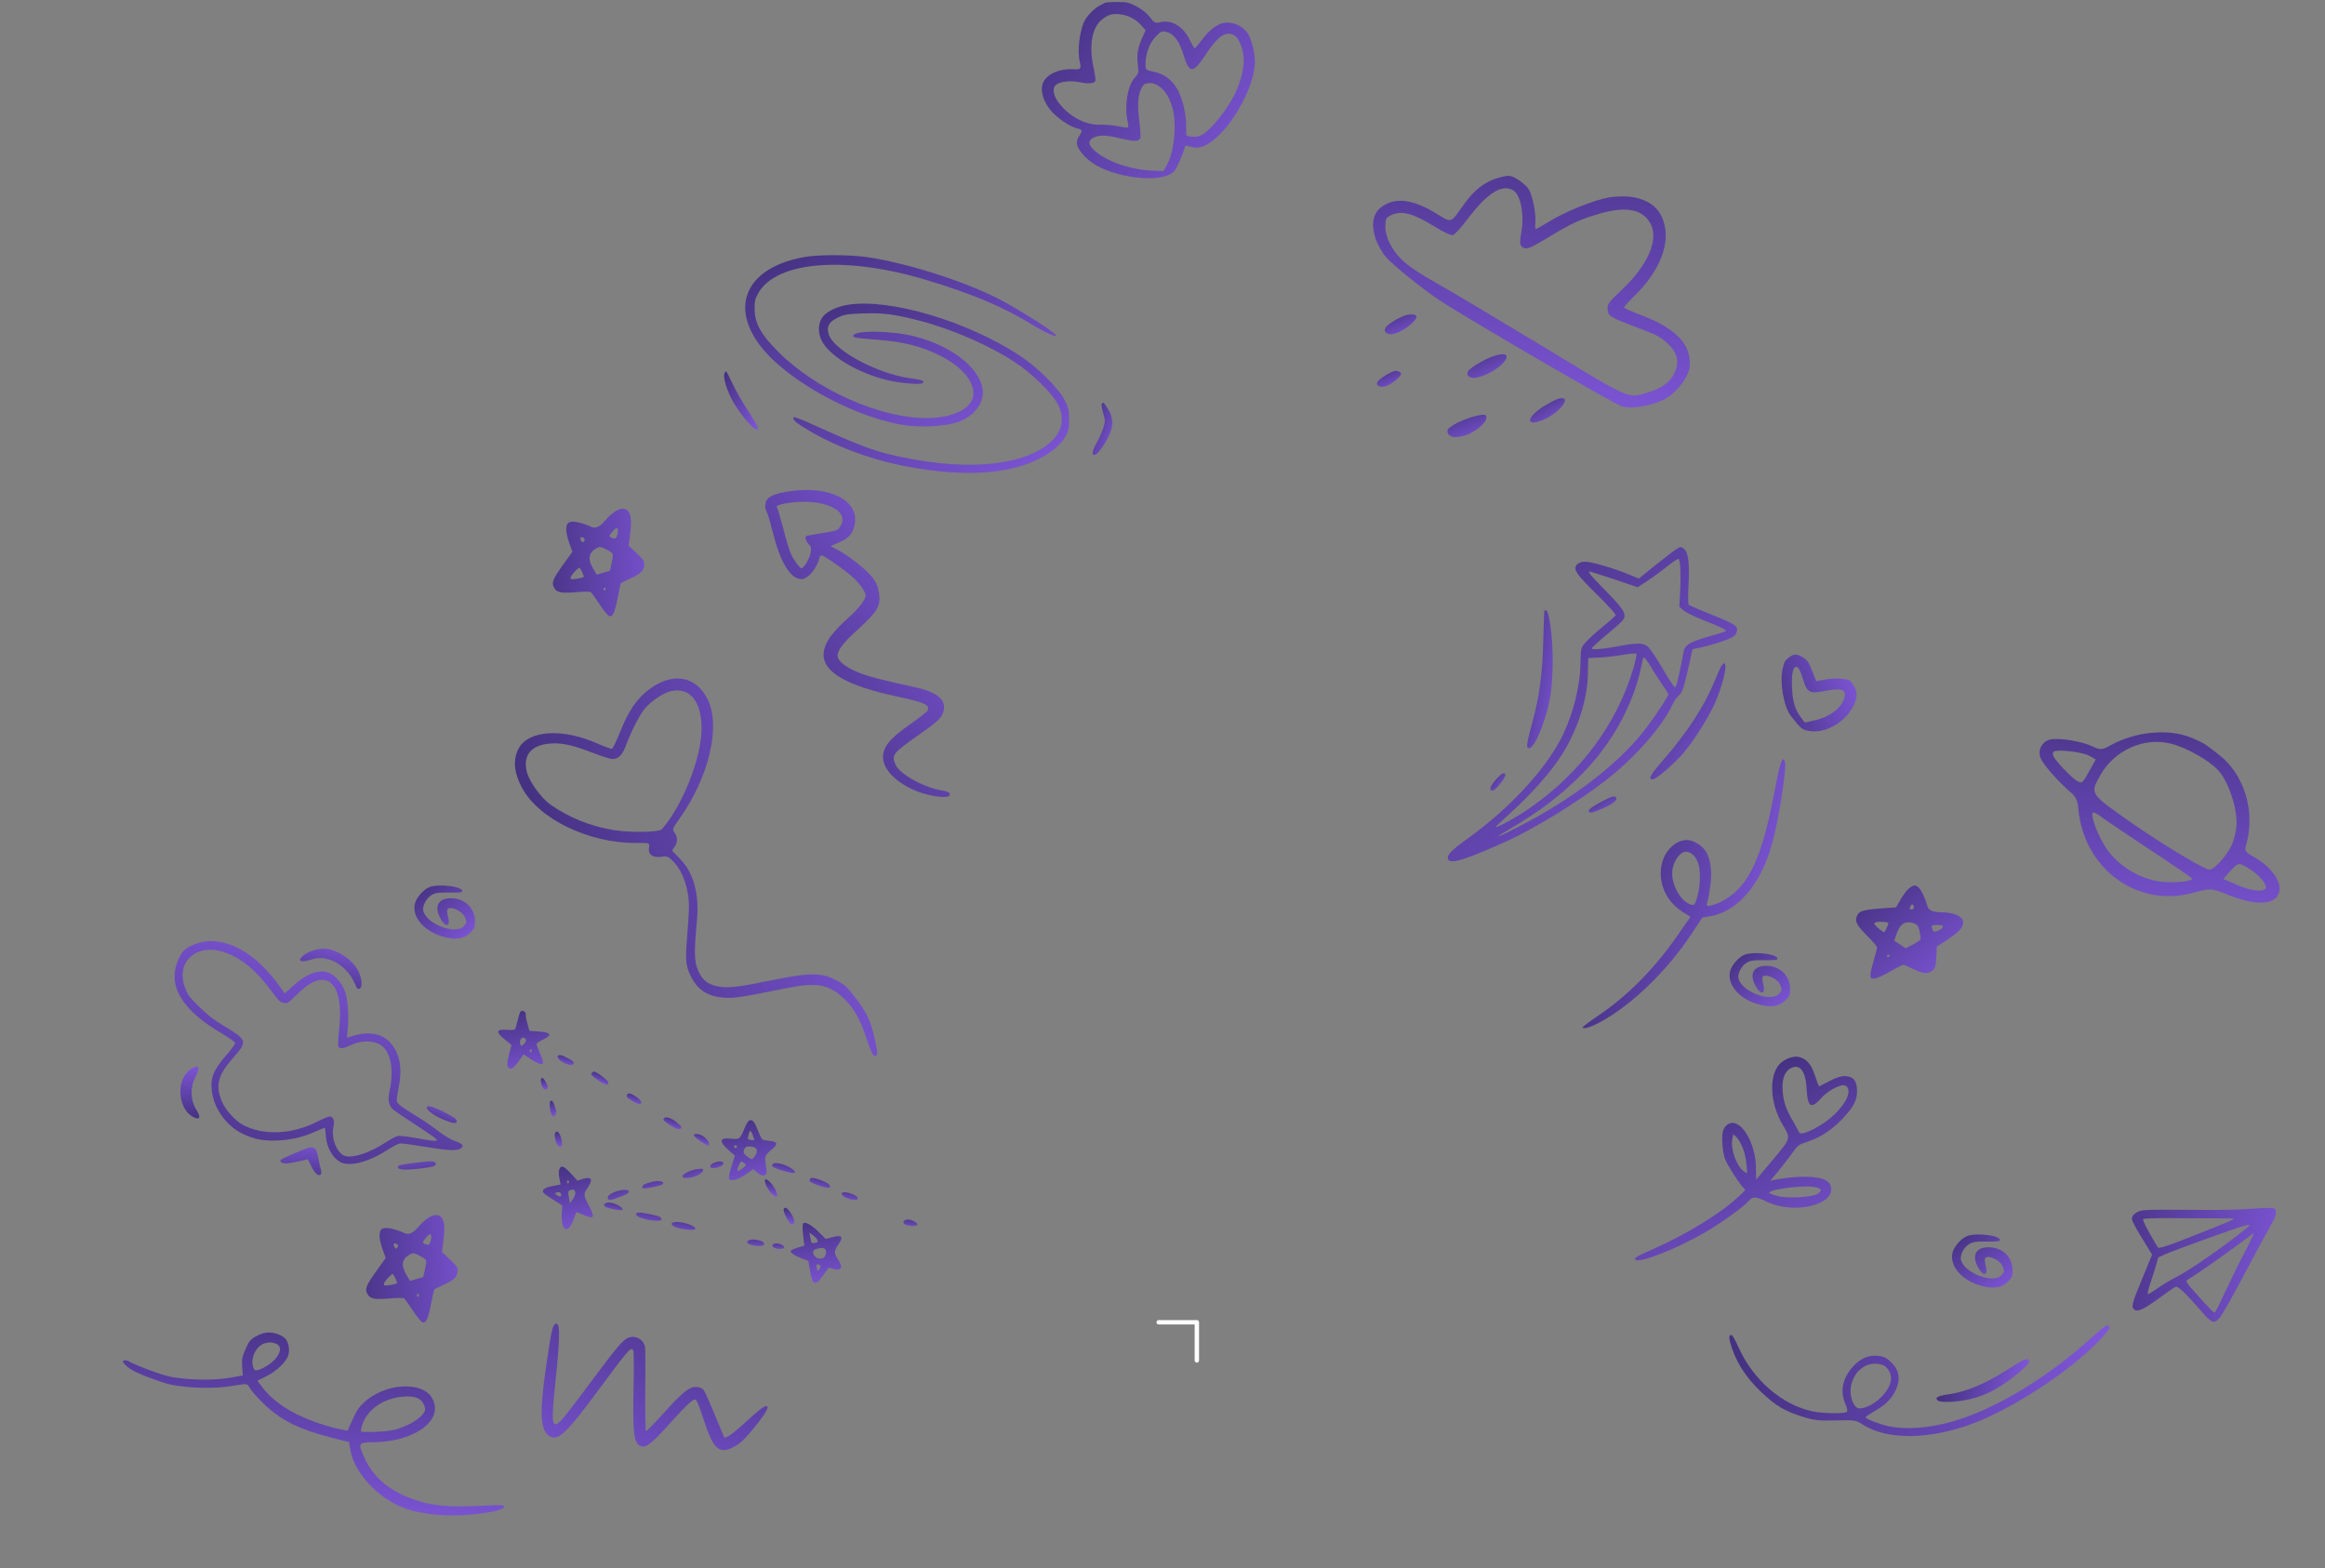 <svg width="1066" height="719" viewBox="0 0 1066 719" fill="none" xmlns="http://www.w3.org/2000/svg">
<rect x="0" y="0" width="1066" height="719" fill="#808080" stroke="none"/>
<path d="M748.459 90.33C745.896 89.915 741.176 89.959 738.056 90.457C730.96 91.662 717.721 96.95 710.17 101.635C707.008 103.569 704.277 105.139 704.049 105C703.897 104.908 703.787 103.379 703.968 101.714C704.245 97.498 702.624 89.724 700.951 86.825C700.106 85.474 697.876 83.487 695.9 82.282C692.631 80.288 691.837 80.221 687.215 81.473C681.001 83.111 675.915 87.004 671.142 93.801C664.796 102.667 665.822 102.353 658.22 97.716C648.718 91.92 641.198 90.569 635.339 93.677C629.742 96.526 628.22 101.758 630.756 109.569C631.593 111.958 633.49 115.517 635.125 117.453C638.272 121.357 653.468 133.549 661.585 138.709C678.351 149.353 740.181 185.293 743.458 186.248C748.44 187.826 758.843 185.819 764.583 182.222C769.433 179.23 774.421 172.25 774.744 167.958C775.403 157.816 768.615 150.648 752.197 144.391C748.131 142.85 744.706 141.283 744.571 140.992C744.558 140.671 746.807 138.181 749.639 135.419C760.013 125.252 765.252 113.414 763.369 104.018C761.795 96.168 757.2 91.903 748.459 90.33ZM756.841 102.751C760.619 110.066 755.38 121.904 743.364 133.053C737.578 138.606 737.038 139.32 737.051 141.521C737.239 144.976 737.771 145.301 751.402 150.483C759.459 153.519 761.376 154.479 764.484 157.419C768.746 161.376 769.909 165.113 768.378 169.503C766.645 174.397 762.724 177.747 756.324 179.689C745.99 182.781 749.034 184.117 707.255 158.737C686.912 146.432 664.956 133.353 658.356 129.64C644.926 122.075 640.724 118.363 637.082 111.339C635.877 109.039 635.019 105.487 635.187 103.502C635.321 100.034 635.46 99.806 637.959 98.616C642.497 96.477 647.589 97.704 656.711 103.268C662.564 106.839 665.258 108.064 666.284 107.751C667.111 107.42 670.239 104.003 673.218 99.974C682.075 88.36 688.782 84.204 693.875 87.311C697.22 89.351 698.968 98.455 697.548 106.254C696.668 111.459 696.736 112.545 698.332 113.518C699.928 114.492 701.537 113.907 709.333 109.163C720.92 102.137 724.537 100.481 734.243 97.736C746.029 94.486 753.41 96.064 756.841 102.751Z" fill="url(#paint0_linear_35_2)"/>
<path d="M685.792 162.974C681.537 164.136 674.31 168.289 673.15 170.191C671.897 172.246 674.084 173.789 677.221 173.092C684.014 171.703 692.405 165.128 690.483 162.807C690.09 162.255 687.966 162.316 685.792 162.974Z" fill="url(#paint1_linear_35_2)"/>
<path d="M714.202 182.913C713.053 183.257 710.246 184.781 707.76 186.292C699.609 191.447 699.392 195.907 707.514 192.51C715.589 189.188 721.505 180.687 714.202 182.913Z" fill="url(#paint2_linear_35_2)"/>
<path d="M645.32 144.343C642.352 144.934 636.337 148.468 635.316 150.142C634.341 151.74 635.308 153.061 637.491 153.244C641.827 153.488 651.569 146.067 648.984 144.49C648.376 144.119 646.742 144.062 645.32 144.343Z" fill="url(#paint3_linear_35_2)"/>
<path d="M675.341 191.051C672.554 191.857 668.662 193.45 666.683 194.643C663.766 196.518 663.319 197.08 663.767 198.398C664.498 200.619 667.306 200.974 671.777 199.63C676.049 198.268 680.936 194.359 681.412 192.04C681.842 189.797 680.896 189.637 675.341 191.051Z" fill="url(#paint4_linear_35_2)"/>
<path d="M640.066 170.055C638.647 169.816 632.632 173.351 631.564 175.101C631.193 175.71 631.324 176.52 631.856 176.845C633.681 177.958 636.467 177.152 639.603 174.576C643.169 171.636 643.3 170.567 640.066 170.055Z" fill="url(#paint5_linear_35_2)"/>
<path d="M368.602 117.877C338.91 123.275 332.803 144.931 355.153 165.676C370.226 179.593 395.825 192.145 415.057 195.006C422.334 196.047 433.119 195.461 438.577 193.705C446.633 191.169 451.636 184.536 450.467 178.033C448.647 168.213 436.043 158.523 419.345 154.231C408.885 151.564 392.057 151.304 391.212 153.84C390.888 154.816 392.187 155.011 403.102 155.856C414.082 156.702 422.269 158.783 430.39 162.75C440.461 167.692 446.308 174.196 446.308 180.439C446.308 187.072 437.472 191.689 424.608 191.689C403.362 191.689 374.125 178.618 356.972 161.449C348.851 153.32 345.992 148.248 345.992 141.614C345.927 138.103 346.252 136.867 347.746 134.266C356.323 119.633 387.899 117.227 424.868 128.413C445.074 134.461 459.758 140.639 471.907 148.053C480.484 153.32 487.241 156.052 482.888 152.475C479.379 149.548 463.461 139.793 457.029 136.607C440.591 128.413 415.512 120.544 397.515 117.877C389.263 116.707 375.034 116.707 368.602 117.877Z" fill="url(#paint6_linear_35_2)"/>
<path d="M388.809 139.729C383.546 140.51 378.478 143.111 376.854 145.777C374.84 149.029 375.035 153.646 377.374 157.288C381.532 163.921 393.552 170.945 406.156 174.131C412.263 175.692 422.529 176.603 423.179 175.562C423.828 174.522 422.919 174.196 417.331 173.416C402.063 171.335 382.117 160.54 379.972 153.256C378.868 149.679 379.972 147.663 384.196 145.582C386.924 144.216 388.549 143.956 395.891 143.696C405.052 143.371 410.574 144.151 422.269 147.208C436.823 151.045 454.04 158.589 465.41 166.132C473.142 171.205 482.238 180.114 484.902 185.122C488.41 191.69 487.111 198.063 481.263 203.071C469.504 213.151 445.399 215.817 416.357 210.159C401.673 207.298 396.93 205.607 370.422 193.641C367.043 192.145 364.184 191.105 363.989 191.3C363.015 192.21 364.899 193.901 371.006 197.478C383.676 205.022 400.504 211.135 416.681 214.061C441.566 218.679 461.902 217.508 475.871 210.615C482.108 207.493 486.006 204.307 488.41 200.274C489.905 197.673 490.165 196.503 490.165 192.341C490.165 188.243 489.84 186.813 488.215 183.561C485.552 178.228 475.741 168.474 467.814 163.206C443.775 147.338 407.975 136.673 388.809 139.729Z" fill="url(#paint7_linear_35_2)"/>
<path d="M332.283 170.944C331.373 172.31 332.738 177.512 335.207 182.455C339.105 190.194 347.551 199.623 347.551 196.177C347.551 195.721 345.472 192.21 342.938 188.308C340.405 184.471 337.221 178.813 335.792 175.756C334.362 172.7 333.063 170.229 332.933 170.229C332.803 170.229 332.478 170.554 332.283 170.944Z" fill="url(#paint8_linear_35_2)"/>
<path d="M505.108 185.188C504.913 185.513 505.238 187.464 505.823 189.415C506.797 192.797 506.797 193.317 505.758 196.439C505.173 198.324 503.808 201.316 502.769 203.137C500.69 206.844 500.365 208.6 501.859 208.6C503.029 208.6 506.342 204.177 508.421 199.82C510.63 195.203 510.501 191.431 508.032 187.594C506.017 184.342 505.758 184.147 505.108 185.188Z" fill="url(#paint9_linear_35_2)"/>
<path d="M768.132 252.115C767.05 252.803 762.809 256.074 758.761 259.339L751.361 265.257L746.282 263.157C739.423 260.337 729.245 257.437 726.388 257.537C724.895 257.589 723.677 258.087 722.927 258.959C721.179 261.037 722.687 263.262 732.311 272.688C737.091 277.402 740.877 281.565 740.763 282.024C740.646 282.419 737.998 284.788 734.9 287.304C731.802 289.819 728.275 293.066 727.023 294.476C724.772 297.027 724.772 297.027 724.64 304.449C724.413 316.626 720.003 331.876 713.61 342.445C705.068 356.667 689.817 372.36 672.817 384.534C665.144 390.072 663.201 392.157 663.981 394.017C664.971 396.325 671.918 394.196 690.097 386.015C703.218 380.093 723.016 368.016 736.12 357.864C749.414 347.576 762.112 333.209 766.828 323.024C767.614 321.304 768.977 319.37 769.803 318.821C771.26 317.729 772.087 315.357 774.842 302.963L776.022 297.651L779.766 296.87C786.731 295.261 793.861 292.801 795.182 291.518C795.936 290.776 796.478 289.521 796.448 288.676C796.381 286.726 794.656 285.745 783.383 281.257C778.768 279.4 774.674 277.591 774.34 277.342C773.937 276.966 773.871 273.194 774.203 267.781C774.705 257.938 774.012 252.952 772.014 251.59C770.482 250.537 770.482 250.537 768.132 252.115ZM770.477 261.599C770.574 264.394 770.484 269.277 770.268 272.408L769.948 278.146L771.894 279.9C773.032 280.836 777.396 282.962 781.548 284.575C789.326 287.623 791.773 288.839 791.209 289.444C791.019 289.581 787.291 290.817 782.847 292.013C774.546 294.449 772.381 295.761 771.847 299.098C770.926 304.401 769.086 313.184 768.603 314.242C768.057 315.367 767.925 315.307 766.697 313.658C765.947 312.643 763.604 308.82 761.46 305.12C759.315 301.421 756.715 297.672 755.704 296.666C753.489 294.661 750.95 294.554 741.457 296.381C734.675 297.658 729.812 298.023 729.785 297.243C729.776 296.983 733.178 293.871 737.349 290.407C743.793 285.042 744.921 283.832 744.869 282.337C744.79 280.062 742.615 277.34 734.731 269.35C729.205 263.751 727.845 262.041 728.884 262.005C729.079 261.998 734.142 263.644 740.061 265.586L750.85 269.245L755.172 266.426C757.525 264.913 761.646 261.906 764.176 259.866C766.768 257.759 769.246 256.111 769.575 256.229C770.034 256.344 770.371 258.544 770.477 261.599ZM748.952 306.271C741.389 331.783 724.686 354.358 701.452 370.458C695.677 374.498 685.854 379.916 685.824 379.071C685.82 378.941 689.095 375.899 693.063 372.247C702.265 363.923 711.146 353.853 715.953 346.268C723.41 334.49 727.93 320.538 728.038 308.691L728.186 301.723L733.118 301.487C735.845 301.392 740.702 300.832 743.868 300.267C747.098 299.699 749.951 299.469 750.22 299.72C750.551 299.904 749.941 302.918 748.952 306.271ZM757.345 306.435C758.176 307.903 760.237 311.085 761.881 313.5C763.59 315.913 764.966 318.078 764.973 318.273C765 319.053 759.754 327.109 755.283 333.121C743.792 348.552 724.119 364.204 699.737 377.22C687.353 383.768 682.867 385.616 691.402 380.569C706.247 371.853 715.619 364.695 725.604 354.586C739.043 340.974 748.947 322.93 752.506 305.627C753.447 300.909 753.444 300.844 754.665 302.299C755.277 303.058 756.511 304.902 757.345 306.435Z" fill="url(#paint10_linear_35_2)"/>
<path d="M708.127 280.168C708.006 280.432 707.755 286.297 707.603 293.135C707.232 308.635 705.904 319.028 702.616 331.051C699.906 340.971 699.654 343.062 701.017 343.014C702.9 342.949 705.646 337.778 708.399 329.092C710.629 322.182 711.536 316.489 711.847 306.718C712.35 293.165 710.09 276.781 708.127 280.168Z" fill="url(#paint11_linear_35_2)"/>
<path d="M789.106 305.592C788.616 306.455 787.231 309.626 785.971 312.663C781.356 323.886 773.516 335.872 762.516 348.553C756.513 355.399 755.477 357.388 757.814 357.306C759.438 357.25 767.453 350.334 772.015 345.034C776.14 340.271 783.106 329.356 785.946 323.141C789.693 315.007 792.367 304.047 790.549 304.11C790.225 304.121 789.598 304.794 789.106 305.592Z" fill="url(#paint12_linear_35_2)"/>
<path d="M685.79 357.535C683.039 360.689 682.583 362.527 684.466 362.461C685.7 362.418 690.25 356.794 690.2 355.364C690.141 353.674 688.35 354.518 685.79 357.535Z" fill="url(#paint13_linear_35_2)"/>
<path d="M733.674 367.907C730.482 369.579 728.451 371.017 728.474 371.666C728.521 373.031 729.815 372.856 734.747 370.732C739.422 368.683 741.698 366.846 741.011 365.764C740.258 364.684 739.226 364.915 733.674 367.907Z" fill="url(#paint14_linear_35_2)"/>
<path d="M531.25 606.25H548.75V623.75" stroke="white" stroke-width="2" stroke-linecap="round" stroke-linejoin="round"/>
<path d="M237.865 343.041C235.137 348.042 235.562 353.981 239.178 360.912C246.812 375.445 269.804 386.637 291.858 386.496C298.06 386.446 297.841 386.363 297.531 388.827C297.131 391.836 299.259 393.351 303.209 392.837C305.791 392.423 306.321 392.604 308.564 394.836C311.928 398.185 314.292 403.373 315.36 409.651C316.13 414.622 316.089 416.013 314.923 431.1C314.178 440.201 314.557 443.291 316.844 447.813C320.416 455.016 326.363 457.952 336.319 457.448C338.442 457.286 345.329 456.184 351.649 454.849C366.637 451.773 368.54 451.528 373.414 451.632C378.483 451.674 383.015 453.865 387.258 458.104C391.744 462.569 394.364 467.333 397.366 476.305C399.401 482.37 400.123 483.933 401.03 484.082C402.534 484.283 402.529 482.605 401.023 476.162C399.087 467.784 397.278 464.039 392.402 457.693C388.679 452.841 387.429 451.657 384.485 450.008C377.069 445.805 372.052 445.724 353.983 449.41C338.368 452.615 333.572 453.176 328.794 452.203C323.979 451.177 321.388 448.794 319.545 443.553C318.318 439.951 318.303 434.917 319.558 421.848C320.615 410.842 318.336 401.43 313.105 395.258C311.453 393.402 309.596 391.373 309.021 390.906C308.112 390.197 308.096 389.728 308.962 388.706C310.693 386.663 310.89 384.04 309.411 381.979C308.159 380.236 308.121 380.183 311.816 374.969C325.18 355.928 330.538 332.867 324.444 320.59C319.11 309.93 308.565 308.054 297.927 315.851C292.159 320.072 288.194 325.801 284.451 335.293C282.725 339.574 281.013 343.205 280.583 343.274C280.137 343.433 276.976 342.261 273.458 340.703C257.724 333.827 242.375 334.84 237.865 343.041ZM250.19 341.157C256.072 340.216 261.409 341.188 270.349 344.617C274.993 346.406 279.538 347.946 280.513 347.967C283.551 348.188 285.464 346.174 287.285 341.024C289.445 335.23 293.141 328.013 295.543 325.008C298.329 321.647 303.946 317.774 307.291 316.974C316.124 314.795 321.621 321.337 321.664 333.874C321.711 344.969 315.686 362.423 307.622 374.698C305.892 377.301 303.889 379.859 303.203 380.352C301.462 381.602 289.094 381.755 281.823 380.651C271.014 378.964 260.659 374.79 252.316 368.851C248.099 365.874 242.714 358.373 241.568 353.992C239.773 347.035 242.925 342.29 250.19 341.157Z" fill="url(#paint15_linear_35_2)"/>
<path d="M417.147 559.241C415.299 558.825 413.618 559.873 414.424 560.99C415.069 561.995 419.404 562.479 420.484 561.726C421.218 561.127 419.336 559.737 417.147 559.241Z" fill="url(#paint16_linear_35_2)"/>
<path d="M343.375 513.849C342.88 514.218 341.908 515.839 341.24 517.593C339.358 522.226 339.028 522.472 335.412 522.092C329.836 521.456 329.44 523.162 334.111 527.368L336.942 529.897L335.416 534.699C334.531 537.332 334.008 539.901 334.286 540.411C334.869 541.848 338.349 540.945 342.008 538.422L345.322 536.054L347.342 537.7C348.814 538.884 349.655 539.154 350.528 538.811C351.619 538.382 351.671 537.625 351.144 534.404C350.456 530.278 350.742 529.527 353.97 526.941C356.868 524.601 356.552 523.35 352.915 523.114C351.44 522.958 349.895 522.674 349.575 522.451C349.202 522.191 348.251 520.26 347.465 518.206C345.84 514.061 344.8 512.94 343.375 513.849ZM345.351 521.013L345.908 522.828L344.289 522.651C342.851 522.441 342.728 522.277 343.104 520.715C343.342 519.692 343.612 518.85 343.723 518.69C344.095 518.156 344.848 519.236 345.351 521.013ZM346.153 529.975C344.889 531.789 344.798 531.805 342.773 530.393C341.387 529.427 340.773 528.603 340.969 527.868C341.424 525.965 342.046 525.527 344.171 525.66C347.052 525.845 347.827 527.574 346.153 529.975ZM337.761 526.108C337.575 526.374 337.176 526.493 336.856 526.27C336.59 526.084 336.509 525.631 336.695 525.365C336.918 525.045 337.334 525.017 337.6 525.203C337.92 525.426 337.984 525.788 337.761 526.108ZM340.774 535.421C337.95 537.654 337.417 537.283 338.818 534.137C339.576 532.367 339.794 532.281 341.02 533.135C342.3 534.027 342.279 534.171 340.774 535.421Z" fill="url(#paint17_linear_35_2)"/>
<path d="M388.455 546.776C387.145 546.497 386.006 546.654 385.905 547.139C385.439 548.717 391.539 550.987 393.151 549.811C394.049 549.09 391.363 547.376 388.455 546.776Z" fill="url(#paint18_linear_35_2)"/>
<path d="M374.937 540.604C372.61 539.853 371.726 539.872 371.349 540.639C370.856 541.802 371.479 542.157 376.615 543.992C378.639 544.611 380.167 544.804 380.502 544.324C381.171 543.363 379.002 541.931 374.937 540.604Z" fill="url(#paint19_linear_35_2)"/>
<path d="M358.299 533.684C355.502 532.924 353.783 533.232 354.025 534.59C354.202 535.585 363.481 538.406 364.38 537.685C365.279 536.964 361.633 534.581 358.299 533.684Z" fill="url(#paint20_linear_35_2)"/>
<path d="M350.92 540.75C349.973 541.199 351.763 545.221 353.757 547.246C357.533 551.146 356.918 546.119 353.057 542.001C352.246 541.119 351.356 540.578 350.92 540.75Z" fill="url(#paint21_linear_35_2)"/>
<path d="M238.655 463.772C238.357 464.199 237.759 466.081 237.304 467.983C236.849 469.886 236.325 471.661 236.139 471.927C235.953 472.194 234.292 472.305 232.402 472.176C227.524 471.789 227.153 473.116 231.301 476.483L234.527 479.127L233.309 483.827C232.442 487.345 232.375 488.804 233.154 489.505C234.284 490.61 235.656 489.664 238.259 485.93L240.007 483.422L243.956 485.937C249.115 489.216 250.067 488.531 247.674 483.217C246.728 481.051 245.995 479.035 246.021 478.656C246.047 478.278 247.382 477.385 249.021 476.625C253.5 474.515 252.625 473.271 246.539 472.914L242.758 472.657L241.735 469.011C241.184 466.962 240.899 465.098 241.047 464.885C241.196 464.671 240.865 464.124 240.279 463.715C239.692 463.306 238.952 463.345 238.655 463.772ZM240.621 478.222C239.234 479.872 238.713 479.825 238.406 478.105C238.137 476.332 239.77 475.013 240.863 476.171C241.391 476.777 241.323 477.443 240.621 478.222ZM243.769 482.001C243.743 482.38 243.45 482.572 243.184 482.386C242.864 482.163 242.783 481.711 242.969 481.444C243.192 481.124 243.448 480.985 243.554 481.059C243.714 481.171 243.832 481.57 243.769 482.001Z" fill="url(#paint22_linear_35_2)"/>
<path d="M319.718 519.954C317.199 519.704 317.68 520.832 321.145 523.247C323.063 524.585 324.758 525.449 324.907 525.235C325.985 523.688 322.508 520.155 319.718 519.954Z" fill="url(#paint23_linear_35_2)"/>
<path d="M307.428 512.815C306.107 512.211 305.063 512.118 304.548 512.631C303.83 513.32 304.091 513.74 306.277 515.263C307.663 516.229 309.48 517.257 310.284 517.58C312.021 518.157 313.148 516.881 311.709 515.878C311.122 515.469 310.45 514.842 310.098 514.438C309.8 514.072 308.59 513.308 307.428 512.815Z" fill="url(#paint24_linear_35_2)"/>
<path d="M381.822 567.202L378.613 568.057L375.893 565.368C372.416 561.835 369.282 559.968 368.325 560.887C367.937 561.33 367.851 563.727 368.228 566.367L368.794 571.122L365.91 571.965C364.313 572.438 362.802 573.129 362.579 573.449C362.059 574.196 364.137 575.645 367.696 577.015L370.594 578.084L371.449 582.881C372.663 589.434 373.755 589.799 377.229 584.928L379.885 581.23L382.378 581.858C385.803 582.739 386.615 581.006 384.341 577.677C382.297 574.588 382.264 573.613 384.458 570.465C386.837 567.051 385.957 566.041 381.822 567.202ZM374.727 568.519C375.122 569.429 375.011 569.589 373.563 569.848C372.078 570.161 372.009 570.033 371.589 567.68L371.101 565.199L372.7 566.314C373.606 566.945 374.486 567.955 374.727 568.519ZM378.761 573.867C378.873 574.5 378.582 575.486 378.099 576.18C377.02 577.727 374.128 577.218 373.087 575.303C372.275 573.627 372.849 572.918 375.367 572.373C377.613 571.878 378.47 572.238 378.761 573.867ZM375.632 581.992C374.851 583.112 374.798 583.075 374.455 581.409C374.176 580.104 374.329 579.657 374.995 579.724C376.31 579.769 376.562 580.658 375.632 581.992Z" fill="url(#paint25_linear_35_2)"/>
<path d="M289.009 501.404C288.364 501.192 287.657 501.413 287.428 501.967C287.068 502.825 287.526 503.304 289.733 504.683C292.867 506.55 294.523 506.674 293.855 505.019C293.427 503.928 291.012 502.166 289.009 501.404Z" fill="url(#paint26_linear_35_2)"/>
<path d="M272.275 491.326C271.95 491.337 271.455 491.706 271.158 492.133C270.823 492.613 271.58 493.458 274.086 495.204C277.497 497.581 279.51 497.875 278.703 495.965C278.222 494.837 273.126 491.126 272.275 491.326Z" fill="url(#paint27_linear_35_2)"/>
<path d="M328.443 532.772C326.011 533.535 324.996 534.65 326.062 535.393C326.968 536.025 330.758 535.019 331.501 533.952C332.357 532.725 330.657 532.096 328.443 532.772Z" fill="url(#paint28_linear_35_2)"/>
<path d="M359.417 554.123C358.636 555.244 362.017 561.643 363.193 561.432C364.551 561.189 364.345 558.984 362.775 556.464C361.222 554.034 360.049 553.216 359.417 554.123Z" fill="url(#paint29_linear_35_2)"/>
<path d="M258.452 484.23C257.13 483.626 256.14 483.57 255.805 484.05C254.615 485.757 261.335 489.41 262.845 487.926C263.727 487.114 262.576 486.153 258.452 484.23Z" fill="url(#paint30_linear_35_2)"/>
<path d="M319.051 536.135C316.156 536.654 312.746 538.478 312.907 539.383C313.229 541.193 320.494 539.519 322.093 537.225C323.06 535.838 322.218 535.568 319.051 536.135Z" fill="url(#paint31_linear_35_2)"/>
<path d="M248.102 494.533C247.544 495.333 248.498 498.852 249.462 499.286C251.034 499.985 251.692 498.7 250.597 496.748C249.454 494.524 248.623 493.786 248.102 494.533Z" fill="url(#paint32_linear_35_2)"/>
<path d="M356.051 570.088C352.713 570.218 354.032 572.644 357.44 572.641C358.377 572.66 359.319 572.444 359.542 572.124C360.026 571.431 357.675 570.03 356.051 570.088Z" fill="url(#paint33_linear_35_2)"/>
<path d="M346.315 568.376C343.674 567.962 341.557 569.181 343.049 570.221C344.488 571.225 349.563 571.67 350.158 570.816C350.902 569.749 349.426 568.8 346.315 568.376Z" fill="url(#paint34_linear_35_2)"/>
<path d="M252.447 504.775C251.575 505.118 252.281 510.922 253.347 511.665C254.573 512.519 255.432 510.264 254.684 508.157C253.528 504.815 253.267 504.395 252.447 504.775Z" fill="url(#paint35_linear_35_2)"/>
<path d="M298.791 541.911C295.257 542.777 294.087 543.547 294.621 544.712C294.878 545.367 303.314 543.716 303.909 542.862C304.764 541.635 301.963 541.109 298.791 541.911Z" fill="url(#paint36_linear_35_2)"/>
<path d="M254.611 519.284C253.867 520.351 254.896 524.556 256.085 525.464C257.524 526.467 258.081 524.873 257.347 522.063C256.613 519.252 255.466 518.057 254.611 519.284Z" fill="url(#paint37_linear_35_2)"/>
<path d="M312.462 560.475C308.526 559.873 306.722 560.756 308.855 562.242C310.4 563.319 317.643 564.404 318.579 563.629C319.642 562.785 316.451 561.115 312.462 560.475Z" fill="url(#paint38_linear_35_2)"/>
<path d="M285.624 545.577C282.228 545.905 278.419 547.848 278.661 549.206C278.902 550.563 279.642 550.524 284.368 548.744C287.22 547.72 288.427 546.897 288.314 546.263C288.201 545.63 287.376 545.451 285.624 545.577Z" fill="url(#paint39_linear_35_2)"/>
<path d="M297.867 556.646C292.732 555.605 290.89 555.748 291.851 557.21C293.057 559.002 303.208 560.686 303.259 559.136C303.337 558.002 302.479 557.642 297.867 556.646Z" fill="url(#paint40_linear_35_2)"/>
<path d="M267.215 540.515L264.746 541.331L262.421 538.759C261.188 537.345 259.562 535.815 258.816 535.295C256.843 533.92 255.713 536.224 256.427 539.972L257.029 543.086L253.281 543.804C250.929 544.225 249.327 544.932 249.078 545.63C248.606 546.649 249.011 547.09 253.227 549.79L257.816 552.751L257.639 555.164C256.924 564.257 260.245 566.651 263.039 559.007L264.226 555.712L265.835 556.358C270.571 558.312 271.253 558.47 271.774 557.723C272.071 557.296 271.306 555.098 270.073 552.891C267.504 548.168 267.429 547.481 269.288 544.813C272.077 540.812 271.334 539.264 267.215 540.515ZM260.797 542.224C260.611 542.491 260.318 542.684 260.212 542.609C260.052 542.498 259.971 542.045 259.997 541.667C260.06 541.236 260.316 541.097 260.582 541.282C260.902 541.505 261.02 541.904 260.797 542.224ZM263.765 546.829C263.877 547.463 263.363 548.769 262.656 549.783L261.318 551.704L260.802 548.807C260.367 546.364 260.521 545.916 261.59 545.631C263.096 545.175 263.507 545.381 263.765 546.829ZM257.207 548.284C257.054 548.732 256.388 548.664 255.535 548.07C254.256 547.178 254.224 546.997 255.293 546.712C256.672 546.325 257.541 547.01 257.207 548.284Z" fill="url(#paint41_linear_35_2)"/>
<path d="M279.894 551.411C277.45 551.055 275.849 552.556 277.778 553.425C279.814 554.368 285.006 555.212 285.415 554.625C285.973 553.825 282.573 551.772 279.894 551.411Z" fill="url(#paint42_linear_35_2)"/>
<path d="M793.216 615.256C795.513 623.795 799.983 631.082 807.484 638.2C814.229 644.601 818.247 646.981 826.685 649.615C831.508 651.146 834.091 651.447 841.627 651.253C850.265 651.031 850.911 651.107 853.858 653.008C865.23 660.486 885.453 660.15 905.702 652.226C923.995 645.043 948.803 628.726 961.869 615.24C966.344 610.619 967.321 609.307 967.112 608.393C966.654 606.703 965.705 607.325 958.293 613.907C941.051 629.431 921.023 642.223 903.545 648.925C890.166 654.143 876.513 655.966 866.206 653.978C862.091 653.118 855.448 650.576 855.382 649.796C855.374 649.52 857.317 648.229 859.672 646.881C864.698 643.947 866.981 641.635 869.079 637.535C871.263 633.249 870.967 629.027 868.214 625.787C865.369 622.55 863.737 621.718 860.101 621.582C855.959 621.412 852.285 623.3 848.987 627.247C844.621 632.509 843.671 638.235 846.165 643.826C846.849 645.372 847.167 646.927 846.809 647.304C845.915 648.246 835.796 648.139 830.986 647.067C816.974 644.071 803.889 632.729 797.147 617.821C795.777 614.73 794.33 612.192 794.007 612.155C792.805 611.91 792.599 612.789 793.216 615.256ZM855.033 626.356C857.795 624.768 862.765 624.916 864.652 626.706C868.331 630.198 867.728 635.179 862.851 640.224C858.826 644.466 852.914 646.917 851.027 645.126C848.668 642.888 847.799 637.853 849.029 634.005C850.352 630.155 851.776 628.371 855.033 626.356Z" fill="url(#paint43_linear_35_2)"/>
<path d="M888.373 642.05C889.599 643.214 897.132 642.928 903.119 641.533C911.022 639.629 917.051 636.393 925.69 629.274C929.65 626.046 930.982 624.264 930.038 623.369C929.284 622.653 927.194 623.626 921.182 627.505C910.468 634.355 901.967 638.022 893.311 639.302C888.319 640.029 887.052 640.797 888.373 642.05Z" fill="url(#paint44_linear_35_2)"/>
<path d="M977.473 558.929C977.644 560.166 979.722 563.929 983.852 570.535L986.736 575.243L982.46 585.606C977.536 597.503 977.118 599.077 978.392 600.286C979.901 601.719 982.629 600.545 989.935 595.207C993.769 592.396 997.199 590.009 997.656 589.905C998.615 589.651 1002.53 593.366 1008.56 600.338C1014.2 606.86 1014.9 607.163 1017.72 604.194C1018.7 603.158 1023.8 594.199 1028.96 584.318C1034.21 574.436 1039.51 564.598 1040.83 562.357C1043.65 557.595 1044.23 555.097 1042.82 554.122C1042.21 553.724 1038.17 553.736 1033.67 554.127C1029.17 554.519 1019.11 554.823 1011.29 554.749C987.427 554.581 985.497 554.63 982.608 554.935C979.72 555.239 977.288 557.14 977.473 558.929ZM994.474 558.492C1000.68 558.562 1009.79 558.604 1014.66 558.57C1019.53 558.537 1023.81 558.657 1024.14 558.786C1024.74 559.001 1021.47 560.372 1001.45 568.244C992.619 571.689 989.745 572.545 989.313 571.866C984.5 563.806 982.222 559.404 982.669 558.933C982.937 558.65 988.22 558.469 994.474 558.492ZM1012.74 567.585C1030.32 561.248 1033.24 560.437 1030.32 562.857C1020.51 570.926 1003.4 582.815 997.181 585.871C994.958 586.986 991.472 589.053 989.398 590.577C987.321 592.01 985.286 593.304 984.874 593.36C984.462 593.417 984.992 590.875 986.106 587.811C987.128 584.75 988.358 580.903 988.776 579.329L989.575 576.503L992.754 575.042C994.573 574.26 1003.54 570.857 1012.74 567.585ZM1007.34 583.955C1011.36 581.414 1031.53 566.964 1032.78 565.645C1033.99 564.464 1032.65 567.579 1029.19 574.151C1027.18 577.881 1023.43 585.518 1020.82 591.103C1018.25 596.64 1015.89 601.391 1015.63 601.673C1015.13 602.192 1013.53 600.578 1004.95 590.913C1003.34 589.115 1002.23 587.443 1002.5 587.16C1002.73 586.924 1004.94 585.442 1007.34 583.955Z" fill="url(#paint45_linear_35_2)"/>
<path d="M350.242 645.021C349.402 645.373 345.946 648.231 342.495 651.438C339.045 654.646 335.339 657.749 334.225 658.286L332.176 659.286L327.454 648.021C322.782 636.876 322.707 636.696 320.79 636.161C316.846 634.996 313.874 637.158 303.411 648.87C299.697 652.963 296.417 656.24 296.162 656.136C295.907 656.032 295.737 647.719 295.854 637.737C295.946 627.695 295.909 618.692 295.747 617.633C295.171 614.071 291.261 611.976 287.902 613.384C285.563 614.364 282.234 618.366 270.827 633.715C264.48 642.293 258.378 650.276 257.199 651.333C253.075 655.457 252.61 652.834 254.563 634.615C256.928 611.995 256.931 605.442 254.459 607.113C253.3 607.881 252.571 611.356 250.377 626.647C247.155 648.569 247.68 656.38 252.476 658.738C256.115 660.523 260.204 656.484 274.116 637.691C288.226 618.531 289.484 617.159 290.363 619.256C290.615 619.855 290.677 626.733 290.501 634.556C290.061 656.721 290.494 661.118 293.408 662.856C295.676 664.23 298.399 662.314 305.991 653.847C315.306 643.602 317.793 641.292 318.899 641.744C319.495 641.988 320.625 644.684 322.431 650.338C326.802 663.793 329.273 666.491 335.09 664.053C338.989 662.419 341.51 660.023 347.439 652.466C352.315 646.265 353.18 643.789 350.242 645.021Z" fill="url(#paint46_linear_35_2)"/>
<path d="M817.343 306.542C815.871 312.931 817.838 324.075 821.16 328.29C825.867 334.321 826.305 334.602 829.579 335.159C835.963 336.168 843.42 332.615 847.983 326.588C851.329 322.096 852.136 317.828 850.132 314.689C849.408 313.53 848.484 312.32 848.046 312.039C846.369 311.04 841.099 310.823 837.018 311.524L832.722 312.319L830.907 307.68C829.489 303.991 828.635 302.671 826.938 301.583C824.092 299.756 822.432 299.695 820.387 301.316C818.217 303.012 818.097 303.32 817.343 306.542ZM824.186 305.992C824.788 306.379 825.799 308.417 826.395 310.498C828.506 317.565 829.292 318.146 836.212 316.874C844.3 315.348 846.512 315.995 845.747 319.595C844.784 324.227 839.04 328.724 832.214 330.211L827.508 331.283L825.79 329.023C823.392 326.017 822.172 322.378 821.775 317.337C821.089 309.254 822.106 304.658 824.186 305.992Z" fill="url(#paint47_linear_35_2)"/>
<path d="M762.384 394.484C759.563 403.095 763.181 412.75 771.172 417.878L775.058 420.371L769.045 429.019C758.638 444.034 746.275 456.558 733.071 465.455C728.938 468.284 725.539 470.812 725.598 471.081C725.849 472.015 729.383 470.963 733.544 468.692C747.746 461.13 764.269 445.254 775.365 428.443L780.492 420.693L784.034 420.11C796.493 417.914 806.744 406.273 812.1 388.172C814.122 381.287 816.055 371.41 817.603 360.207C818.764 351.534 818.788 348.847 817.803 348.215C816.872 347.618 815.666 351.785 813.397 363.992C807.91 392.895 801.923 405.959 790.966 412.438C788.023 414.255 783.505 415.756 782.684 415.229C782.465 415.089 782.558 414.222 782.9 413.207C783.263 412.281 783.832 408.864 784.227 405.72C785.04 399.757 784.345 394.217 782.297 390.664C780.696 387.861 776.591 385.227 773.704 385.15C769.102 384.977 764.197 389.009 762.384 394.484ZM771.91 390.716C773.808 389.926 776.267 391.272 777.848 393.985C780.099 397.823 779.873 407.327 777.424 413.553C776.836 414.951 776.496 415.119 775.082 414.674C770.709 413.181 766.653 406.255 766.692 400.413C766.656 396.376 769.099 391.845 771.91 390.716Z" fill="url(#paint48_linear_35_2)"/>
<path d="M351.907 235.568C352.329 236.622 353.555 240.839 354.57 244.957C357.432 256.55 361.811 264.236 366.114 265.297C367.828 265.761 368.461 265.6 370.31 264.337C372.46 262.896 375.224 258.538 375.629 255.981C375.789 255.299 376.217 254.644 376.603 254.586C377.641 254.495 387.792 261.641 391.311 264.922C394.135 267.519 396.644 271.084 396.905 272.819C397.147 274.425 393.923 278.786 389.866 282.419C380.994 290.324 377.699 295.091 377.617 300.228C377.585 308.314 388.584 314.544 411.815 319.458C424.112 322.076 426.733 323.324 425.207 325.853C424.843 326.499 421.67 329.013 418.157 331.448C407.258 339.001 404.179 343.012 405.02 348.602C405.871 354.256 413.33 360.558 422.595 363.566C428.319 365.332 434.339 366.004 435.213 364.821C436.033 363.712 435.061 362.938 432.235 362.509C423.671 361.104 412.775 355.122 410.664 350.709C408.617 346.286 409.264 345.335 420.747 337.3C428.781 331.689 431.047 329.705 431.944 327.796C434.887 321.571 430.783 317.458 418.965 314.966C402.918 311.467 396.956 309.868 392.37 307.798C387.433 305.584 384.361 303.09 384.052 301.034C383.675 298.528 386.352 294.906 393.415 288.521C402.377 280.339 403.894 277.746 403.034 272.028C402.599 269.137 401.933 267.331 400.363 265.202C397.873 261.766 389.555 255.002 384.487 252.348L380.839 250.4L384.662 248.708C389.173 246.781 390.906 244.746 391.814 240.733C394.28 229.587 380.515 222.459 361.994 225.246C354.663 226.349 351.657 227.787 351.079 230.502C350.598 232.546 350.749 233.114 351.907 235.568ZM361.482 230.58C377.311 228.263 389.934 233.92 385.316 241.251C384.033 243.218 383.85 243.311 377.365 244.353C373.709 244.969 370.374 245.536 369.934 245.668C368.86 245.961 369.279 247.869 370.771 249.484C371.855 250.569 372.016 251.202 371.682 253.355C371.387 255.765 368.662 260.38 367.504 260.554C366.797 260.66 363.741 256.521 362.534 253.746C361.936 252.39 360.362 247.174 359.074 242.111C357.731 237.123 356.505 232.905 356.357 232.796C355.321 232.032 357.173 231.228 361.482 230.58Z" fill="url(#paint49_linear_35_2)"/>
<path d="M845.751 493.369C844.137 493.343 841.521 494.17 838.724 495.701C836.324 496.975 834.186 498.045 834.051 498.1C833.917 498.156 833.075 495.957 832.201 493.299C830.447 487.893 828.394 485.502 824.784 484.601C822.16 483.955 817.853 485.637 815.718 488.09C810.899 493.724 811.609 506.069 817.34 515.714C821.187 522.08 821.254 521.707 812.611 532.031L805.2 540.841L805.072 534.953C804.843 524.924 799.398 514.753 794.244 514.835C792.22 514.884 790.359 516.627 789.881 519.056C789.287 521.816 789.858 528.779 790.909 531.332C791.973 534.069 796.114 540.691 798.578 543.699L800.233 545.657L796.816 548.89C789.029 556.252 773.377 565.82 758.178 572.593C750.304 575.998 748.979 576.828 749.861 577.595C751.772 579.259 769.489 572.265 781.887 564.951C789.771 560.347 799.381 553.365 801.772 550.618C803.608 548.509 805.131 548.541 809.568 550.766C817.96 554.88 829.742 554.704 836.532 550.269C840.416 547.786 840.681 542.93 836.959 541.07C833.232 539.118 824.469 538.992 814.959 540.714L811.683 541.311L814.836 537.59C816.538 535.536 819.416 531.834 821.227 529.358C824.422 524.896 824.556 524.841 828.43 523.557C834.559 521.563 839.499 518.362 844.49 513.223C849.993 507.495 851.655 504.2 851.426 499.516C851.227 495.291 849.487 493.431 845.751 493.369ZM847.52 500.341C847.595 504.114 842.857 510.25 836.703 514.549C830.939 518.498 825.648 520.618 824.954 519.238C824.684 518.658 823.426 516.442 822.217 514.268C818.823 508.469 817.728 505.274 817.339 500.279C816.918 494.825 818.188 491.189 821.175 489.737C825.359 487.602 827.904 491.111 828.343 499.512C828.825 507.864 830.447 508.672 835.321 503.172C837.2 501.014 841.218 498.476 844.023 497.728C846.009 497.129 847.51 498.176 847.52 500.341ZM833.383 547.355C831.143 548.94 819.575 549.561 815.023 548.358C812.913 547.814 811.212 547.195 811.193 546.92C811.086 545.361 825.83 543.366 831.414 544.175C835.231 544.738 835.801 545.666 833.383 547.355ZM798.982 526.116C799.805 528.04 800.601 531.578 800.759 533.871L801.091 538.041L799.5 537C796.26 534.783 793.364 526.83 794.253 522.345L794.695 520.056L796.067 521.251C796.851 521.933 798.152 524.1 798.982 526.116Z" fill="url(#paint50_linear_35_2)"/>
<path d="M875.304 407.281C874.394 407.996 872.64 410.272 871.47 412.288L869.326 415.995L862.309 416.515C854.123 417.166 852.434 417.686 851.459 419.832C850.289 422.368 851.199 424.124 856.007 429.002C858.541 431.473 860.62 433.944 860.62 434.399C860.62 434.855 859.84 437.846 858.931 440.968C857.956 444.154 857.371 447.276 857.631 447.861C858.216 449.487 860.62 448.837 866.792 445.325C869.651 443.699 872.315 442.333 872.64 442.333C873.03 442.333 875.044 443.244 877.188 444.284C881.736 446.495 883.945 446.69 886.024 445C887.323 443.959 887.583 443.049 887.778 438.887L888.038 433.944L892.066 431.408C897.264 427.961 899.473 425.945 899.993 423.799C900.772 420.547 896.744 418.336 890.052 418.271C886.089 418.271 884.14 417.296 883.62 415.215C882.905 412.288 881.021 408.191 879.787 407.021C878.357 405.59 877.383 405.655 875.304 407.281ZM877.513 416.06C877.513 416.58 877.058 416.971 876.538 416.971C875.434 416.971 875.369 416.841 875.953 415.41C876.408 414.239 877.513 414.629 877.513 416.06ZM865.818 423.149C865.818 423.994 864.258 427.376 863.869 427.376C863.089 427.376 859.321 424.124 859.321 423.474C859.321 423.149 859.97 422.824 860.815 422.693C862.179 422.498 865.818 422.824 865.818 423.149ZM877.708 423.409C879.397 424.059 879.722 424.774 880.436 428.676C880.826 430.888 880.761 431.018 877.318 432.904L873.744 434.79L871.145 433.034L868.482 431.278L869.456 428.481C871.21 423.409 873.679 421.913 877.708 423.409ZM890.767 425.035C890.377 426.075 887.388 427.506 886.609 427.051C886.349 426.921 885.959 426.14 885.764 425.425C885.439 424.254 885.764 424.124 888.298 424.124C890.377 424.124 891.027 424.319 890.767 425.035ZM866.467 438.041C866.467 438.236 866.208 438.561 865.818 438.756C865.493 438.952 865.168 438.822 865.168 438.496C865.168 438.106 865.493 437.781 865.818 437.781C866.208 437.781 866.467 437.911 866.467 438.041Z" fill="url(#paint51_linear_35_2)"/>
<path d="M174.028 566.616C173.989 567.772 174.602 570.58 175.392 572.773L176.849 576.8L172.73 582.504C167.958 589.188 167.269 590.816 168.284 592.943C169.472 595.47 171.401 595.905 178.229 595.365C181.751 595.016 184.981 595.016 185.329 595.309C185.677 595.602 187.465 598.124 189.268 600.83C191.079 603.627 193.092 606.084 193.707 606.262C195.328 606.861 196.377 604.602 197.663 597.618C198.259 594.384 198.929 591.466 199.138 591.218C199.389 590.919 201.382 589.964 203.558 588.993C208.178 586.936 209.749 585.371 209.794 582.691C209.834 581.027 209.304 580.242 206.245 577.414L202.63 574.034L203.282 569.318C203.99 563.122 203.869 560.134 202.561 558.354C200.575 555.665 196.289 557.324 191.932 562.404C189.381 565.437 187.38 566.3 185.453 565.359C182.753 564.022 178.405 562.826 176.714 563.018C174.699 563.19 174.122 563.978 174.028 566.616ZM182.168 570.577C182.566 570.911 182.572 571.511 182.238 571.908C181.527 572.754 181.385 572.72 180.667 571.351C180.064 570.25 181.073 569.656 182.168 570.577ZM180.065 584.089C180.712 584.633 182.296 588.004 182.045 588.302C181.543 588.899 176.629 589.689 176.131 589.271C175.883 589.061 176.052 588.355 176.496 587.625C177.225 586.455 179.816 583.88 180.065 584.089ZM187.917 575.158C189.502 574.284 190.259 574.495 193.705 576.46C195.648 577.585 195.706 577.719 194.933 581.568L194.076 585.516L191.059 586.375L188.001 587.283L186.488 584.738C183.735 580.13 184.18 577.278 187.917 575.158ZM197.568 566.21C198.113 567.178 197.284 570.386 196.434 570.69C196.167 570.805 195.319 570.601 194.646 570.29C193.541 569.785 193.651 569.453 195.282 567.514C196.62 565.923 197.188 565.551 197.568 566.21ZM191.88 593.178C192.029 593.304 192.111 593.712 192.009 594.136C191.949 594.51 191.641 594.675 191.392 594.466C191.093 594.215 191.054 593.757 191.263 593.508C191.514 593.21 191.78 593.095 191.88 593.178Z" fill="url(#paint52_linear_35_2)"/>
<path d="M259.623 242.792C259.585 243.948 260.198 246.756 260.988 248.948L262.445 252.975L258.326 258.68C253.554 265.364 252.865 266.991 253.88 269.119C255.068 271.646 256.997 272.08 263.825 271.541C267.347 271.192 270.576 271.192 270.925 271.485C271.273 271.778 273.06 274.3 274.864 277.006C276.675 279.803 278.688 282.259 279.303 282.437C280.923 283.036 281.973 280.778 283.259 273.794C283.855 270.56 284.524 267.642 284.733 267.393C284.984 267.095 286.978 266.14 289.154 265.169C293.774 263.112 295.345 261.547 295.389 258.867C295.43 257.203 294.9 256.418 291.84 253.59L288.225 250.209L288.877 245.494C289.585 239.298 289.465 236.309 288.157 234.53C286.17 231.84 281.885 233.5 277.528 238.579C274.977 241.612 272.975 242.476 271.048 241.534C268.349 240.197 264 239.002 262.31 239.193C260.295 239.366 259.717 240.154 259.623 242.792ZM267.764 246.752C268.162 247.087 268.168 247.686 267.833 248.084C267.122 248.929 266.981 248.895 266.262 247.527C265.659 246.425 266.669 245.831 267.764 246.752ZM265.661 260.265C266.308 260.809 267.892 264.179 267.641 264.478C267.139 265.074 262.225 265.865 261.727 265.447C261.478 265.237 261.648 264.531 262.092 263.801C262.821 262.631 265.412 260.056 265.661 260.265ZM273.513 251.333C275.098 250.459 275.855 250.671 279.301 252.636C281.244 253.761 281.302 253.894 280.528 257.744L279.671 261.692L276.655 262.551L273.596 263.459L272.084 260.913C269.331 256.306 269.775 253.453 273.513 251.333ZM283.164 242.386C283.709 243.354 282.88 246.562 282.03 246.866C281.763 246.981 280.915 246.777 280.242 246.466C279.137 245.961 279.247 245.629 280.878 243.689C282.216 242.098 282.783 241.727 283.164 242.386ZM277.476 269.354C277.625 269.48 277.707 269.888 277.605 270.312C277.545 270.686 277.236 270.851 276.988 270.642C276.689 270.39 276.649 269.933 276.858 269.684C277.109 269.386 277.376 269.27 277.476 269.354Z" fill="url(#paint53_linear_35_2)"/>
<path d="M122.256 610.969C120.895 611.088 118.562 611.956 117.052 612.851C114.743 614.214 114.077 615.076 112.558 618.605C111.024 621.99 110.814 623.299 111.029 626.64L111.345 630.642L106.381 631.504C100.049 632.69 92.087 632.854 83.932 632.045C78.645 631.538 76.034 630.916 69.251 628.466C64.744 626.792 60.427 624.98 59.642 624.48C58.88 623.92 57.761 623.574 57.16 623.697C56.165 623.952 56.12 624.074 56.708 624.917C58.395 627.278 62.188 629.381 69.641 632.079C76.28 634.545 78.685 635.161 84.832 635.779C93.025 636.672 100.805 636.439 108.209 635.166C113.295 634.349 113.295 634.349 114.326 636.05C116.038 638.906 121.537 644.625 125.546 647.641C132.818 653.255 140.767 656.485 156.855 660.379L160.037 661.145L160.686 664.994C162.472 675.3 173.381 686.983 185.379 691.439C193.967 694.629 206.351 695.621 219.048 694.093C226.149 693.262 230.671 692.097 231.078 691C231.441 690.024 230.026 689.915 220.984 690.373C204.757 691.144 197.484 690.385 188.348 686.992C178.116 683.191 171.087 677.112 167.222 668.67C164.008 661.649 164.205 661.305 171.156 661.251C188.184 661.124 201.355 652.905 199.2 643.779C197.837 637.931 192.179 635.066 183.457 635.781C177.542 636.22 170.903 639.166 166.822 643.061C164.486 645.246 163.313 647.099 161.597 650.972L159.33 655.957L154.939 655.089C152.55 654.618 147.442 653.068 143.544 651.62C132.825 647.638 125.228 642.527 120.228 636.022L118.006 633.047L122.001 631.062C126.581 628.808 130.934 624.737 132.067 621.689C133.063 619.006 132.314 615.051 130.538 613.49C128.563 611.716 125 610.67 122.256 610.969ZM128.392 618.52C128.393 621.503 124.723 625.413 119.983 627.537C116.77 628.911 116.206 628.563 115.786 625.215C115.335 621.579 117.764 617.278 120.932 616.027C124.411 614.683 128.354 616.009 128.392 618.52ZM194.226 643.735C194.784 644.845 195.047 646.191 194.843 646.74C193.507 650.336 185.914 654.731 179.255 655.865C175.614 656.525 166.846 656.806 165.628 656.354C165.263 656.218 165.608 654.542 166.332 652.592C168.755 646.068 175.89 641.226 184.307 640.398C189.835 639.884 192.986 640.916 194.226 643.735Z" fill="url(#paint54_linear_35_2)"/>
<path d="M1004.23 338.051C994.04 333.983 978.931 335.483 967.822 341.647C963.905 343.868 962.993 343.972 959.346 342.191C954.621 339.933 944.476 338.208 940.238 339.029C936.289 339.767 934.051 344.018 935.657 347.718C937.004 350.786 944.06 358.733 949.355 363.261C951.707 365.177 952.629 367.032 952.929 371.106C955.559 398.451 979.95 416.268 1005.37 409.382C1013.68 407.159 1013.83 407.117 1022.08 410.482C1035.7 415.844 1044.58 414.792 1045.17 407.795C1045.5 403.461 1040.81 397.192 1034.33 393.474C1029.35 390.585 1028.99 390.139 1029.76 387.64C1034.35 372.358 1029 354.738 1017.02 345.767C1014.99 344.151 1012.49 342.276 1011.52 341.613C1010.6 340.857 1007.32 339.283 1004.23 338.051ZM1017.13 353.272C1021.82 358.443 1025.95 370.994 1025.43 378.52C1025.14 381.9 1024 386.151 1022.66 388.577C1019.86 393.617 1015.15 398.575 1013 398.721C1010.89 398.774 993.299 388.272 978.555 378.131C957.976 363.774 958.152 364.116 962.868 355.624C969.293 344.051 982.837 337.897 995.075 340.907C1002.4 342.655 1012.79 348.548 1017.13 353.272ZM957.79 353.781C954.888 359.007 954.495 359.277 952.629 358.242C950.112 356.843 943.895 350.461 941.833 347.363C941.118 346.233 940.983 344.937 941.667 344.585C943.626 343.474 954.744 344.764 957.915 346.525L960.899 348.182L957.79 353.781ZM1037.15 403.342C1038.6 405.124 1039.29 406.969 1038.74 407.518C1037 409.116 1031.44 408.352 1025.21 405.504L1019.4 403.009L1021.46 400.613C1026.23 395.324 1026.09 395.365 1030.47 397.799C1032.8 399.094 1035.79 401.611 1037.15 403.342ZM985.559 389.468C996.097 396.418 1004.86 402.385 1004.99 402.82C1005.41 404.033 998.645 404.793 991.93 404.361C982.552 403.672 972.253 397.831 966.388 389.935C962.513 384.608 958.462 374.545 959.499 372.678C959.758 372.212 961.395 372.999 963.198 374.366C964.907 375.682 975.021 382.518 985.559 389.468Z" fill="url(#paint55_linear_35_2)"/>
<path d="M196.655 406.827C193.926 407.998 190.612 411.965 190.158 414.631C188.858 421.264 195.745 428.158 205.296 429.979C209.909 430.824 212.963 430.174 215.562 427.703C217.446 425.882 217.771 425.166 217.771 422.565C217.771 416.842 213.807 412.485 208.09 411.9C201.593 411.314 198.864 414.826 201.593 420.419C203.997 425.361 206.79 425.231 205.426 420.289C205.036 418.793 204.906 417.297 205.101 416.972C206.271 415.086 212.118 417.688 213.223 420.614C214.132 422.89 214.067 423.28 212.573 424.776C208.739 428.613 195.875 423.801 194.121 417.818C193.471 415.737 195.29 411.965 197.759 410.469C199.514 409.363 200.878 409.168 205.621 409.233C208.739 409.298 211.468 409.168 211.663 408.973C213.937 406.697 201.073 404.876 196.655 406.827Z" fill="url(#paint56_linear_35_2)"/>
<path d="M799.655 437.827C796.926 438.998 793.612 442.965 793.158 445.631C791.858 452.264 798.745 459.158 808.296 460.979C812.909 461.824 815.963 461.174 818.562 458.703C820.446 456.882 820.771 456.166 820.771 453.565C820.771 447.842 816.807 443.485 811.09 442.9C804.593 442.314 801.864 445.826 804.593 451.419C806.997 456.361 809.79 456.231 808.426 451.289C808.036 449.793 807.906 448.297 808.101 447.972C809.271 446.086 815.118 448.688 816.223 451.614C817.132 453.89 817.067 454.28 815.573 455.776C811.739 459.613 798.875 454.801 797.121 448.818C796.471 446.737 798.29 442.965 800.759 441.469C802.514 440.363 803.878 440.168 808.621 440.233C811.739 440.298 814.468 440.168 814.663 439.973C816.937 437.697 804.073 435.876 799.655 437.827Z" fill="url(#paint57_linear_35_2)"/>
<path d="M901.655 566.827C898.926 567.998 895.612 571.965 895.158 574.631C893.858 581.264 900.745 588.158 910.296 589.979C914.909 590.824 917.963 590.174 920.562 587.703C922.446 585.882 922.771 585.166 922.771 582.565C922.771 576.842 918.807 572.485 913.09 571.9C906.593 571.314 903.864 574.826 906.593 580.419C908.997 585.361 911.79 585.231 910.426 580.289C910.036 578.793 909.906 577.297 910.101 576.972C911.271 575.086 917.118 577.688 918.223 580.614C919.132 582.89 919.067 583.28 917.573 584.776C913.739 588.613 900.875 583.801 899.121 577.818C898.471 575.737 900.29 571.965 902.759 570.469C904.514 569.363 905.878 569.168 910.621 569.233C913.739 569.298 916.468 569.168 916.663 568.973C918.937 566.697 906.073 564.876 901.655 566.827Z" fill="url(#paint58_linear_35_2)"/>
<path d="M89.2 512.426C91.773 513.528 92.095 512.011 89.983 508.703C87.227 504.383 87.138 498.132 89.806 493.351C91.876 489.535 91.187 488.019 88.107 489.721C84.521 491.837 82.45 496.296 82.724 501.352C83.089 506.775 85.477 510.819 89.2 512.426Z" fill="url(#paint59_linear_35_2)"/>
<path d="M111.304 519.817C116.267 522.204 120.128 523.03 125.827 522.935C132.354 522.84 138.054 521.643 143.893 519.112C146.467 518.008 148.72 517.041 148.904 517.041C149.042 516.995 149.271 518.696 149.408 520.856C149.818 526.969 153.539 532.529 157.859 533.446C162.685 534.409 170.04 532.107 177.488 527.324C180.017 525.714 182.73 524.288 183.419 524.241C184.154 524.149 189.486 524.882 195.231 525.845C206.123 527.632 210.122 527.768 211.64 526.251C212.743 525.147 211.778 524.182 208.332 523.035C206.861 522.576 203.691 520.693 201.301 518.855C199.004 517.018 194.915 514.216 192.249 512.562C183.565 507.189 182.049 506.04 181.911 504.708C181.866 504.018 182.281 501.03 182.88 498.042C184.63 489.125 183.117 482.277 178.477 477.545C174.618 473.686 168.459 472.769 161.38 475.071L159.035 475.761L159.358 472.59C160.05 466.752 159.549 458.617 158.309 454.986C156.703 450.345 153.257 446.623 149.719 445.66C145.628 444.604 140.158 446.767 134.87 451.596L130.501 455.505L129.353 453.805C119.11 438.871 107.025 430.925 95.396 431.528C91.489 431.76 86.432 433.693 84.317 435.808C82.34 437.785 80.269 442.888 80.084 446.474C79.436 455.85 86.648 464.994 101.582 473.766C104.798 475.695 107.601 477.578 107.785 478.037C108.014 478.451 106.635 480.474 104.105 483.371C97.759 490.636 96.286 494.222 97.203 500.748C98.256 508.516 104.09 516.465 111.304 519.817ZM101.659 504.837C98.675 497.438 99.918 492.979 107 484.886C113.622 477.345 113.439 476.886 102.503 470.272C97.816 467.425 95.105 465.357 91.246 461.498C86.651 456.996 86.008 456.077 84.769 452.63C80.408 440.728 90.432 432.082 103.3 436.764C110.882 439.473 117.453 444.939 124.251 454.129C127.742 458.815 128.339 459.413 129.902 459.78C131.924 460.146 131.556 460.422 137.12 455.042C149.72 442.81 158.036 450.574 155.452 472.27C154.99 476.223 154.942 479.762 155.264 480.084C156.137 480.957 157.7 480.68 160.734 479.208C166.159 476.631 172.686 476.996 175.856 480.166C179.439 483.749 180.539 491.563 178.604 500.297C177.729 504.112 178.187 506.686 180.025 508.523C180.576 509.075 184.436 511.739 188.572 514.403C198.864 521.109 200.748 522.441 200.196 522.992C199.92 523.268 196.152 522.81 191.785 521.939C187.419 521.16 183.145 520.656 182.317 520.841C181.444 521.071 179.053 522.359 176.984 523.693C169.582 528.522 161.951 531.1 158.182 529.999C154.552 528.851 151.751 522.004 152.857 516.764C153.548 513.776 152.813 511.845 151.112 511.892C150.423 511.939 147.986 512.997 145.642 514.147C134.056 520.22 120.543 520.777 111.168 515.634C107.63 513.659 103.128 508.605 101.659 504.837Z" fill="url(#paint60_linear_35_2)"/>
<path d="M131.522 533.412C132.625 533.319 135.245 532.904 137.314 532.398L141.129 531.523L142.691 534.647C144.298 538.002 146.044 539.472 147.055 538.46C147.377 538.138 147.424 537.173 147.148 536.254C146.873 535.427 146.277 532.899 145.91 530.693C144.763 525.04 143.936 524.857 135.431 528.584C131.615 530.194 128.535 531.712 128.535 531.988C128.535 532.999 129.683 533.504 131.522 533.412Z" fill="url(#paint61_linear_35_2)"/>
<path d="M186.769 536.236C191.457 536.05 197.479 535.266 198.95 534.622C200.559 533.839 199.962 532.599 197.894 532.462C195.09 532.325 183.323 533.893 182.771 534.445C181.575 535.641 183.229 536.376 186.769 536.236Z" fill="url(#paint62_linear_35_2)"/>
<path d="M201.258 512.374C207.692 515.404 210.403 515.725 209.118 513.244C208.521 512.095 199.146 507.411 197.032 507.228C193.861 506.908 196.387 509.986 201.258 512.374Z" fill="url(#paint63_linear_35_2)"/>
<path d="M138.736 440.747C139.195 440.838 140.804 440.516 142.367 440.056C145.907 438.905 148.527 438.95 152.295 440.419C156.293 441.934 160.566 446.114 162.448 450.48C163.78 453.467 163.918 453.697 164.929 453.237C166.4 452.592 165.897 448.042 164.014 444.688C161.075 439.449 153.585 434.81 148.207 434.951C144.806 435.044 140.53 436.563 138.645 438.449C137.173 439.92 137.173 440.472 138.736 440.747Z" fill="url(#paint64_linear_35_2)"/>
<path d="M504.45 2.415C501.41 3.946 497.844 7.744 496.696 10.761C494.854 15.616 493.989 23.715 494.99 27.889C495.884 31.62 495.566 31.964 492.038 31.74C485.138 31.387 478.995 34.465 477.913 38.871C477.094 42.144 478.486 46.558 481.539 50.374C484.39 53.903 490.308 57.968 493.798 58.87C496.283 59.478 496.437 59.843 494.918 62.146C493.063 64.999 493.328 66.941 496.163 70.408C499.904 74.861 504.998 77.719 512.921 79.832C524.099 82.703 534.678 82.24 538.227 78.647C539.483 77.477 542.576 70.315 543.413 66.838C543.446 66.696 544.719 66.993 546.276 67.355C548.336 67.864 549.723 67.799 551.684 67.061C561.412 63.325 574.082 43.435 575.313 29.898C575.732 25.518 573.916 17.661 571.876 15.007C568.467 10.541 562.366 9.061 558.166 11.606C555.361 13.282 552.975 15.592 550.309 19.241C549.144 20.791 548.044 22.058 547.791 22.118C547.539 22.179 546.639 20.656 545.712 18.738C542.699 12.305 537.655 9.1 532.35 10.104C529.492 10.723 529.335 10.627 527.281 7.909C525.133 5.08 520.48 2.116 516.849 1.181C515.15 0.786 507.68 0.838 506.714 1.27C506.54 1.379 505.511 1.826 504.45 2.415ZM513.457 6.542C517.235 6.974 520.67 8.759 523.118 11.448L525.239 13.883L523.629 17.479C521.599 22.111 521.129 25.167 521.715 29.841C522.203 33.269 522.041 33.709 520.194 35.757C516.946 39.21 515.452 48.864 517.011 55.646C517.314 56.911 517.398 58.094 517.254 58.33C517.125 58.628 515.063 58.387 512.672 57.89C510.281 57.393 506.738 57.106 504.751 57.181C498.287 57.527 491.087 53.97 486.116 48.006C483.498 44.888 482.532 41.977 483.42 39.825C484.37 37.657 489.675 36.653 494.929 37.667C499.286 38.562 501.762 38.303 502.248 36.983C502.409 36.543 501.965 33.573 501.255 30.332C499.236 20.518 500.762 12.394 505.334 8.891C508.081 6.694 509.899 6.191 513.457 6.542ZM535.206 14.77C538.256 15.51 540.869 19.163 542.656 25.222C545.269 33.891 547.003 33.877 552.871 24.913C557.668 17.61 560.845 14.976 564.118 15.529C566.824 15.95 568.55 18.412 569.778 23.535C570.915 28.278 570.008 34.246 567.091 41.031C563.288 49.968 553.944 61.437 549.584 62.482C547.563 62.967 544.067 62.601 543.901 61.906C543.918 61.701 543.843 59.713 543.848 57.505C543.881 52.347 542.046 44.695 539.891 40.999C537.379 36.652 533.702 33.856 529.203 32.928C525.476 32.15 525.319 32.053 525.228 30.002C525.066 25.426 526.755 20.207 529.462 17.284C532.376 14.111 532.502 14.081 535.206 14.77ZM531.708 39.751C534.447 41.702 536.618 45.462 537.815 50.458C539.526 57.872 538.313 69.531 535.073 75.525L533.501 78.443L528.507 78.236C518.456 77.836 508.057 74.311 502.193 69.363C499.004 66.65 498.661 64.66 501.132 63.264C503.841 61.746 506.867 61.823 513.738 63.452C520.248 64.968 521.982 64.954 522.801 63.353C523.059 62.756 522.869 59.458 522.414 55.889C521.447 48.229 521.71 43.752 523.299 40.629C524.28 38.589 524.74 38.278 526.774 38.124C528.399 37.935 529.938 38.503 531.708 39.751Z" fill="url(#paint65_linear_35_2)"/>
<defs>
<linearGradient id="paint0_linear_35_2" x1="666.928" y1="38.579" x2="659.99" y2="193.193" gradientUnits="userSpaceOnUse">
<stop stop-color="#42307D"/>
<stop offset="1" stop-color="#7F56D9"/>
</linearGradient>
<linearGradient id="paint1_linear_35_2" x1="681.152" y1="157.071" x2="689.142" y2="175.021" gradientUnits="userSpaceOnUse">
<stop stop-color="#42307D"/>
<stop offset="1" stop-color="#7F56D9"/>
</linearGradient>
<linearGradient id="paint2_linear_35_2" x1="709.92" y1="178.367" x2="718.08" y2="192.848" gradientUnits="userSpaceOnUse">
<stop stop-color="#42307D"/>
<stop offset="1" stop-color="#7F56D9"/>
</linearGradient>
<linearGradient id="paint3_linear_35_2" x1="641.535" y1="139.946" x2="647.936" y2="154.55" gradientUnits="userSpaceOnUse">
<stop stop-color="#42307D"/>
<stop offset="1" stop-color="#7F56D9"/>
</linearGradient>
<linearGradient id="paint4_linear_35_2" x1="671.439" y1="184.446" x2="678.726" y2="203.171" gradientUnits="userSpaceOnUse">
<stop stop-color="#42307D"/>
<stop offset="1" stop-color="#7F56D9"/>
</linearGradient>
<linearGradient id="paint5_linear_35_2" x1="636.373" y1="167.217" x2="641.224" y2="178.369" gradientUnits="userSpaceOnUse">
<stop stop-color="#42307D"/>
<stop offset="1" stop-color="#7F56D9"/>
</linearGradient>
<linearGradient id="paint6_linear_35_2" x1="341.675" y1="117" x2="408.038" y2="237.494" gradientUnits="userSpaceOnUse">
<stop stop-color="#42307D"/>
<stop offset="1" stop-color="#7F56D9"/>
</linearGradient>
<linearGradient id="paint7_linear_35_2" x1="363.745" y1="139.207" x2="432.968" y2="251.947" gradientUnits="userSpaceOnUse">
<stop stop-color="#42307D"/>
<stop offset="1" stop-color="#7F56D9"/>
</linearGradient>
<linearGradient id="paint8_linear_35_2" x1="332" y1="170.229" x2="355.215" y2="183.761" gradientUnits="userSpaceOnUse">
<stop stop-color="#42307D"/>
<stop offset="1" stop-color="#7F56D9"/>
</linearGradient>
<linearGradient id="paint9_linear_35_2" x1="500.934" y1="184.627" x2="516.779" y2="190.61" gradientUnits="userSpaceOnUse">
<stop stop-color="#42307D"/>
<stop offset="1" stop-color="#7F56D9"/>
</linearGradient>
<linearGradient id="paint10_linear_35_2" x1="658.998" y1="254.736" x2="803.899" y2="385.902" gradientUnits="userSpaceOnUse">
<stop stop-color="#42307D"/>
<stop offset="1" stop-color="#7F56D9"/>
</linearGradient>
<linearGradient id="paint11_linear_35_2" x1="698.059" y1="280.086" x2="723.404" y2="284.458" gradientUnits="userSpaceOnUse">
<stop stop-color="#42307D"/>
<stop offset="1" stop-color="#7F56D9"/>
</linearGradient>
<linearGradient id="paint12_linear_35_2" x1="754.873" y1="305.351" x2="804.824" y2="337.622" gradientUnits="userSpaceOnUse">
<stop stop-color="#42307D"/>
<stop offset="1" stop-color="#7F56D9"/>
</linearGradient>
<linearGradient id="paint13_linear_35_2" x1="683.085" y1="354.73" x2="691.067" y2="361.516" gradientUnits="userSpaceOnUse">
<stop stop-color="#42307D"/>
<stop offset="1" stop-color="#7F56D9"/>
</linearGradient>
<linearGradient id="paint14_linear_35_2" x1="728.262" y1="365.58" x2="734.513" y2="376.159" gradientUnits="userSpaceOnUse">
<stop stop-color="#42307D"/>
<stop offset="1" stop-color="#7F56D9"/>
</linearGradient>
<linearGradient id="paint15_linear_35_2" x1="229.442" y1="347.822" x2="396.556" y2="312.849" gradientUnits="userSpaceOnUse">
<stop stop-color="#42307D"/>
<stop offset="1" stop-color="#7F56D9"/>
</linearGradient>
<linearGradient id="paint16_linear_35_2" x1="415.943" y1="557.677" x2="415.527" y2="563.917" gradientUnits="userSpaceOnUse">
<stop stop-color="#42307D"/>
<stop offset="1" stop-color="#7F56D9"/>
</linearGradient>
<linearGradient id="paint17_linear_35_2" x1="339.741" y1="510.157" x2="348.16" y2="546.984" gradientUnits="userSpaceOnUse">
<stop stop-color="#42307D"/>
<stop offset="1" stop-color="#7F56D9"/>
</linearGradient>
<linearGradient id="paint18_linear_35_2" x1="387.432" y1="544.899" x2="386.273" y2="550.889" gradientUnits="userSpaceOnUse">
<stop stop-color="#42307D"/>
<stop offset="1" stop-color="#7F56D9"/>
</linearGradient>
<linearGradient id="paint19_linear_35_2" x1="373.081" y1="538.129" x2="371.482" y2="545.218" gradientUnits="userSpaceOnUse">
<stop stop-color="#42307D"/>
<stop offset="1" stop-color="#7F56D9"/>
</linearGradient>
<linearGradient id="paint20_linear_35_2" x1="356.122" y1="531.002" x2="354.34" y2="538.692" gradientUnits="userSpaceOnUse">
<stop stop-color="#42307D"/>
<stop offset="1" stop-color="#7F56D9"/>
</linearGradient>
<linearGradient id="paint21_linear_35_2" x1="351.081" y1="540.434" x2="349.877" y2="547.969" gradientUnits="userSpaceOnUse">
<stop stop-color="#42307D"/>
<stop offset="1" stop-color="#7F56D9"/>
</linearGradient>
<linearGradient id="paint22_linear_35_2" x1="236.614" y1="461.161" x2="242.967" y2="496.223" gradientUnits="userSpaceOnUse">
<stop stop-color="#42307D"/>
<stop offset="1" stop-color="#7F56D9"/>
</linearGradient>
<linearGradient id="paint23_linear_35_2" x1="319.192" y1="518.733" x2="317.683" y2="523.442" gradientUnits="userSpaceOnUse">
<stop stop-color="#42307D"/>
<stop offset="1" stop-color="#7F56D9"/>
</linearGradient>
<linearGradient id="paint24_linear_35_2" x1="305.519" y1="511.167" x2="303.906" y2="516.494" gradientUnits="userSpaceOnUse">
<stop stop-color="#42307D"/>
<stop offset="1" stop-color="#7F56D9"/>
</linearGradient>
<linearGradient id="paint25_linear_35_2" x1="371.058" y1="556.961" x2="376.198" y2="591.937" gradientUnits="userSpaceOnUse">
<stop stop-color="#42307D"/>
<stop offset="1" stop-color="#7F56D9"/>
</linearGradient>
<linearGradient id="paint26_linear_35_2" x1="288.389" y1="500.549" x2="287.036" y2="505.397" gradientUnits="userSpaceOnUse">
<stop stop-color="#42307D"/>
<stop offset="1" stop-color="#7F56D9"/>
</linearGradient>
<linearGradient id="paint27_linear_35_2" x1="272.146" y1="490.715" x2="270.534" y2="495.396" gradientUnits="userSpaceOnUse">
<stop stop-color="#42307D"/>
<stop offset="1" stop-color="#7F56D9"/>
</linearGradient>
<linearGradient id="paint28_linear_35_2" x1="328.324" y1="530.646" x2="329.993" y2="537.234" gradientUnits="userSpaceOnUse">
<stop stop-color="#42307D"/>
<stop offset="1" stop-color="#7F56D9"/>
</linearGradient>
<linearGradient id="paint29_linear_35_2" x1="359.891" y1="553.443" x2="359.533" y2="561.549" gradientUnits="userSpaceOnUse">
<stop stop-color="#42307D"/>
<stop offset="1" stop-color="#7F56D9"/>
</linearGradient>
<linearGradient id="paint30_linear_35_2" x1="256.867" y1="482.526" x2="255.485" y2="488.072" gradientUnits="userSpaceOnUse">
<stop stop-color="#42307D"/>
<stop offset="1" stop-color="#7F56D9"/>
</linearGradient>
<linearGradient id="paint31_linear_35_2" x1="317.435" y1="532.645" x2="320.473" y2="542.363" gradientUnits="userSpaceOnUse">
<stop stop-color="#42307D"/>
<stop offset="1" stop-color="#7F56D9"/>
</linearGradient>
<linearGradient id="paint32_linear_35_2" x1="248.444" y1="494.043" x2="248.651" y2="500.009" gradientUnits="userSpaceOnUse">
<stop stop-color="#42307D"/>
<stop offset="1" stop-color="#7F56D9"/>
</linearGradient>
<linearGradient id="paint33_linear_35_2" x1="355.606" y1="568.73" x2="355.269" y2="574.088" gradientUnits="userSpaceOnUse">
<stop stop-color="#42307D"/>
<stop offset="1" stop-color="#7F56D9"/>
</linearGradient>
<linearGradient id="paint34_linear_35_2" x1="344.868" y1="565.997" x2="344.541" y2="573.597" gradientUnits="userSpaceOnUse">
<stop stop-color="#42307D"/>
<stop offset="1" stop-color="#7F56D9"/>
</linearGradient>
<linearGradient id="paint35_linear_35_2" x1="252.65" y1="504.402" x2="254.023" y2="512.155" gradientUnits="userSpaceOnUse">
<stop stop-color="#42307D"/>
<stop offset="1" stop-color="#7F56D9"/>
</linearGradient>
<linearGradient id="paint36_linear_35_2" x1="298.45" y1="538.249" x2="300.539" y2="548.366" gradientUnits="userSpaceOnUse">
<stop stop-color="#42307D"/>
<stop offset="1" stop-color="#7F56D9"/>
</linearGradient>
<linearGradient id="paint37_linear_35_2" x1="255.148" y1="518.513" x2="256.055" y2="526.186" gradientUnits="userSpaceOnUse">
<stop stop-color="#42307D"/>
<stop offset="1" stop-color="#7F56D9"/>
</linearGradient>
<linearGradient id="paint38_linear_35_2" x1="310.606" y1="557.161" x2="309.296" y2="566.303" gradientUnits="userSpaceOnUse">
<stop stop-color="#42307D"/>
<stop offset="1" stop-color="#7F56D9"/>
</linearGradient>
<linearGradient id="paint39_linear_35_2" x1="283.106" y1="542.39" x2="286.233" y2="552.413" gradientUnits="userSpaceOnUse">
<stop stop-color="#42307D"/>
<stop offset="1" stop-color="#7F56D9"/>
</linearGradient>
<linearGradient id="paint40_linear_35_2" x1="294.482" y1="552.312" x2="293.058" y2="562.241" gradientUnits="userSpaceOnUse">
<stop stop-color="#42307D"/>
<stop offset="1" stop-color="#7F56D9"/>
</linearGradient>
<linearGradient id="paint41_linear_35_2" x1="258.553" y1="531.989" x2="264.834" y2="567.522" gradientUnits="userSpaceOnUse">
<stop stop-color="#42307D"/>
<stop offset="1" stop-color="#7F56D9"/>
</linearGradient>
<linearGradient id="paint42_linear_35_2" x1="278.953" y1="549.397" x2="277.822" y2="556.547" gradientUnits="userSpaceOnUse">
<stop stop-color="#42307D"/>
<stop offset="1" stop-color="#7F56D9"/>
</linearGradient>
<linearGradient id="paint43_linear_35_2" x1="786.999" y1="618.764" x2="967.933" y2="619.199" gradientUnits="userSpaceOnUse">
<stop stop-color="#42307D"/>
<stop offset="1" stop-color="#7F56D9"/>
</linearGradient>
<linearGradient id="paint44_linear_35_2" x1="887.581" y1="641.3" x2="921.456" y2="652.624" gradientUnits="userSpaceOnUse">
<stop stop-color="#42307D"/>
<stop offset="1" stop-color="#7F56D9"/>
</linearGradient>
<linearGradient id="paint45_linear_35_2" x1="956.685" y1="579.688" x2="1052.44" y2="588.668" gradientUnits="userSpaceOnUse">
<stop stop-color="#42307D"/>
<stop offset="1" stop-color="#7F56D9"/>
</linearGradient>
<linearGradient id="paint46_linear_35_2" x1="323.811" y1="578" x2="285.174" y2="699.575" gradientUnits="userSpaceOnUse">
<stop stop-color="#42307D"/>
<stop offset="1" stop-color="#7F56D9"/>
</linearGradient>
<linearGradient id="paint47_linear_35_2" x1="806.691" y1="321.493" x2="851.43" y2="306.585" gradientUnits="userSpaceOnUse">
<stop stop-color="#42307D"/>
<stop offset="1" stop-color="#7F56D9"/>
</linearGradient>
<linearGradient id="paint48_linear_35_2" x1="716.395" y1="465.291" x2="793.094" y2="489.446" gradientUnits="userSpaceOnUse">
<stop stop-color="#42307D"/>
<stop offset="1" stop-color="#7F56D9"/>
</linearGradient>
<linearGradient id="paint49_linear_35_2" x1="372.207" y1="374.633" x2="475.533" y2="307.766" gradientUnits="userSpaceOnUse">
<stop stop-color="#42307D"/>
<stop offset="1" stop-color="#7F56D9"/>
</linearGradient>
<linearGradient id="paint50_linear_35_2" x1="827.111" y1="475" x2="871.08" y2="569.139" gradientUnits="userSpaceOnUse">
<stop stop-color="#42307D"/>
<stop offset="1" stop-color="#7F56D9"/>
</linearGradient>
<linearGradient id="paint51_linear_35_2" x1="850.999" y1="406.002" x2="893.294" y2="454.618" gradientUnits="userSpaceOnUse">
<stop stop-color="#42307D"/>
<stop offset="1" stop-color="#7F56D9"/>
</linearGradient>
<linearGradient id="paint52_linear_35_2" x1="157.404" y1="584.392" x2="221.834" y2="583.319" gradientUnits="userSpaceOnUse">
<stop stop-color="#42307D"/>
<stop offset="1" stop-color="#7F56D9"/>
</linearGradient>
<linearGradient id="paint53_linear_35_2" x1="243" y1="260.568" x2="307.43" y2="259.495" gradientUnits="userSpaceOnUse">
<stop stop-color="#42307D"/>
<stop offset="1" stop-color="#7F56D9"/>
</linearGradient>
<linearGradient id="paint54_linear_35_2" x1="68.998" y1="589.999" x2="61.478" y2="694.506" gradientUnits="userSpaceOnUse">
<stop stop-color="#42307D"/>
<stop offset="1" stop-color="#7F56D9"/>
</linearGradient>
<linearGradient id="paint55_linear_35_2" x1="954.006" y1="309.583" x2="956.224" y2="437.693" gradientUnits="userSpaceOnUse">
<stop stop-color="#42307D"/>
<stop offset="1" stop-color="#7F56D9"/>
</linearGradient>
<linearGradient id="paint56_linear_35_2" x1="190" y1="406" x2="214.118" y2="433.53" gradientUnits="userSpaceOnUse">
<stop stop-color="#42307D"/>
<stop offset="1" stop-color="#7F56D9"/>
</linearGradient>
<linearGradient id="paint57_linear_35_2" x1="793" y1="437" x2="817.118" y2="464.53" gradientUnits="userSpaceOnUse">
<stop stop-color="#42307D"/>
<stop offset="1" stop-color="#7F56D9"/>
</linearGradient>
<linearGradient id="paint58_linear_35_2" x1="895" y1="566" x2="919.118" y2="593.53" gradientUnits="userSpaceOnUse">
<stop stop-color="#42307D"/>
<stop offset="1" stop-color="#7F56D9"/>
</linearGradient>
<linearGradient id="paint59_linear_35_2" x1="89.809" y1="513.934" x2="90.173" y2="487.967" gradientUnits="userSpaceOnUse">
<stop stop-color="#42307D"/>
<stop offset="1" stop-color="#7F56D9"/>
</linearGradient>
<linearGradient id="paint60_linear_35_2" x1="163.73" y1="574.163" x2="205.905" y2="435.404" gradientUnits="userSpaceOnUse">
<stop stop-color="#42307D"/>
<stop offset="1" stop-color="#7F56D9"/>
</linearGradient>
<linearGradient id="paint61_linear_35_2" x1="140.794" y1="544.722" x2="142.435" y2="521.589" gradientUnits="userSpaceOnUse">
<stop stop-color="#42307D"/>
<stop offset="1" stop-color="#7F56D9"/>
</linearGradient>
<linearGradient id="paint62_linear_35_2" x1="190.388" y1="543.385" x2="188.906" y2="525.573" gradientUnits="userSpaceOnUse">
<stop stop-color="#42307D"/>
<stop offset="1" stop-color="#7F56D9"/>
</linearGradient>
<linearGradient id="paint63_linear_35_2" x1="205.621" y1="518.314" x2="209.916" y2="507.918" gradientUnits="userSpaceOnUse">
<stop stop-color="#42307D"/>
<stop offset="1" stop-color="#7F56D9"/>
</linearGradient>
<linearGradient id="paint64_linear_35_2" x1="157.795" y1="460.46" x2="165.58" y2="433.359" gradientUnits="userSpaceOnUse">
<stop stop-color="#42307D"/>
<stop offset="1" stop-color="#7F56D9"/>
</linearGradient>
<linearGradient id="paint65_linear_35_2" x1="469.998" y1="10.057" x2="573.102" y2="85.657" gradientUnits="userSpaceOnUse">
<stop stop-color="#42307D"/>
<stop offset="1" stop-color="#7F56D9"/>
</linearGradient>
</defs>
</svg>
